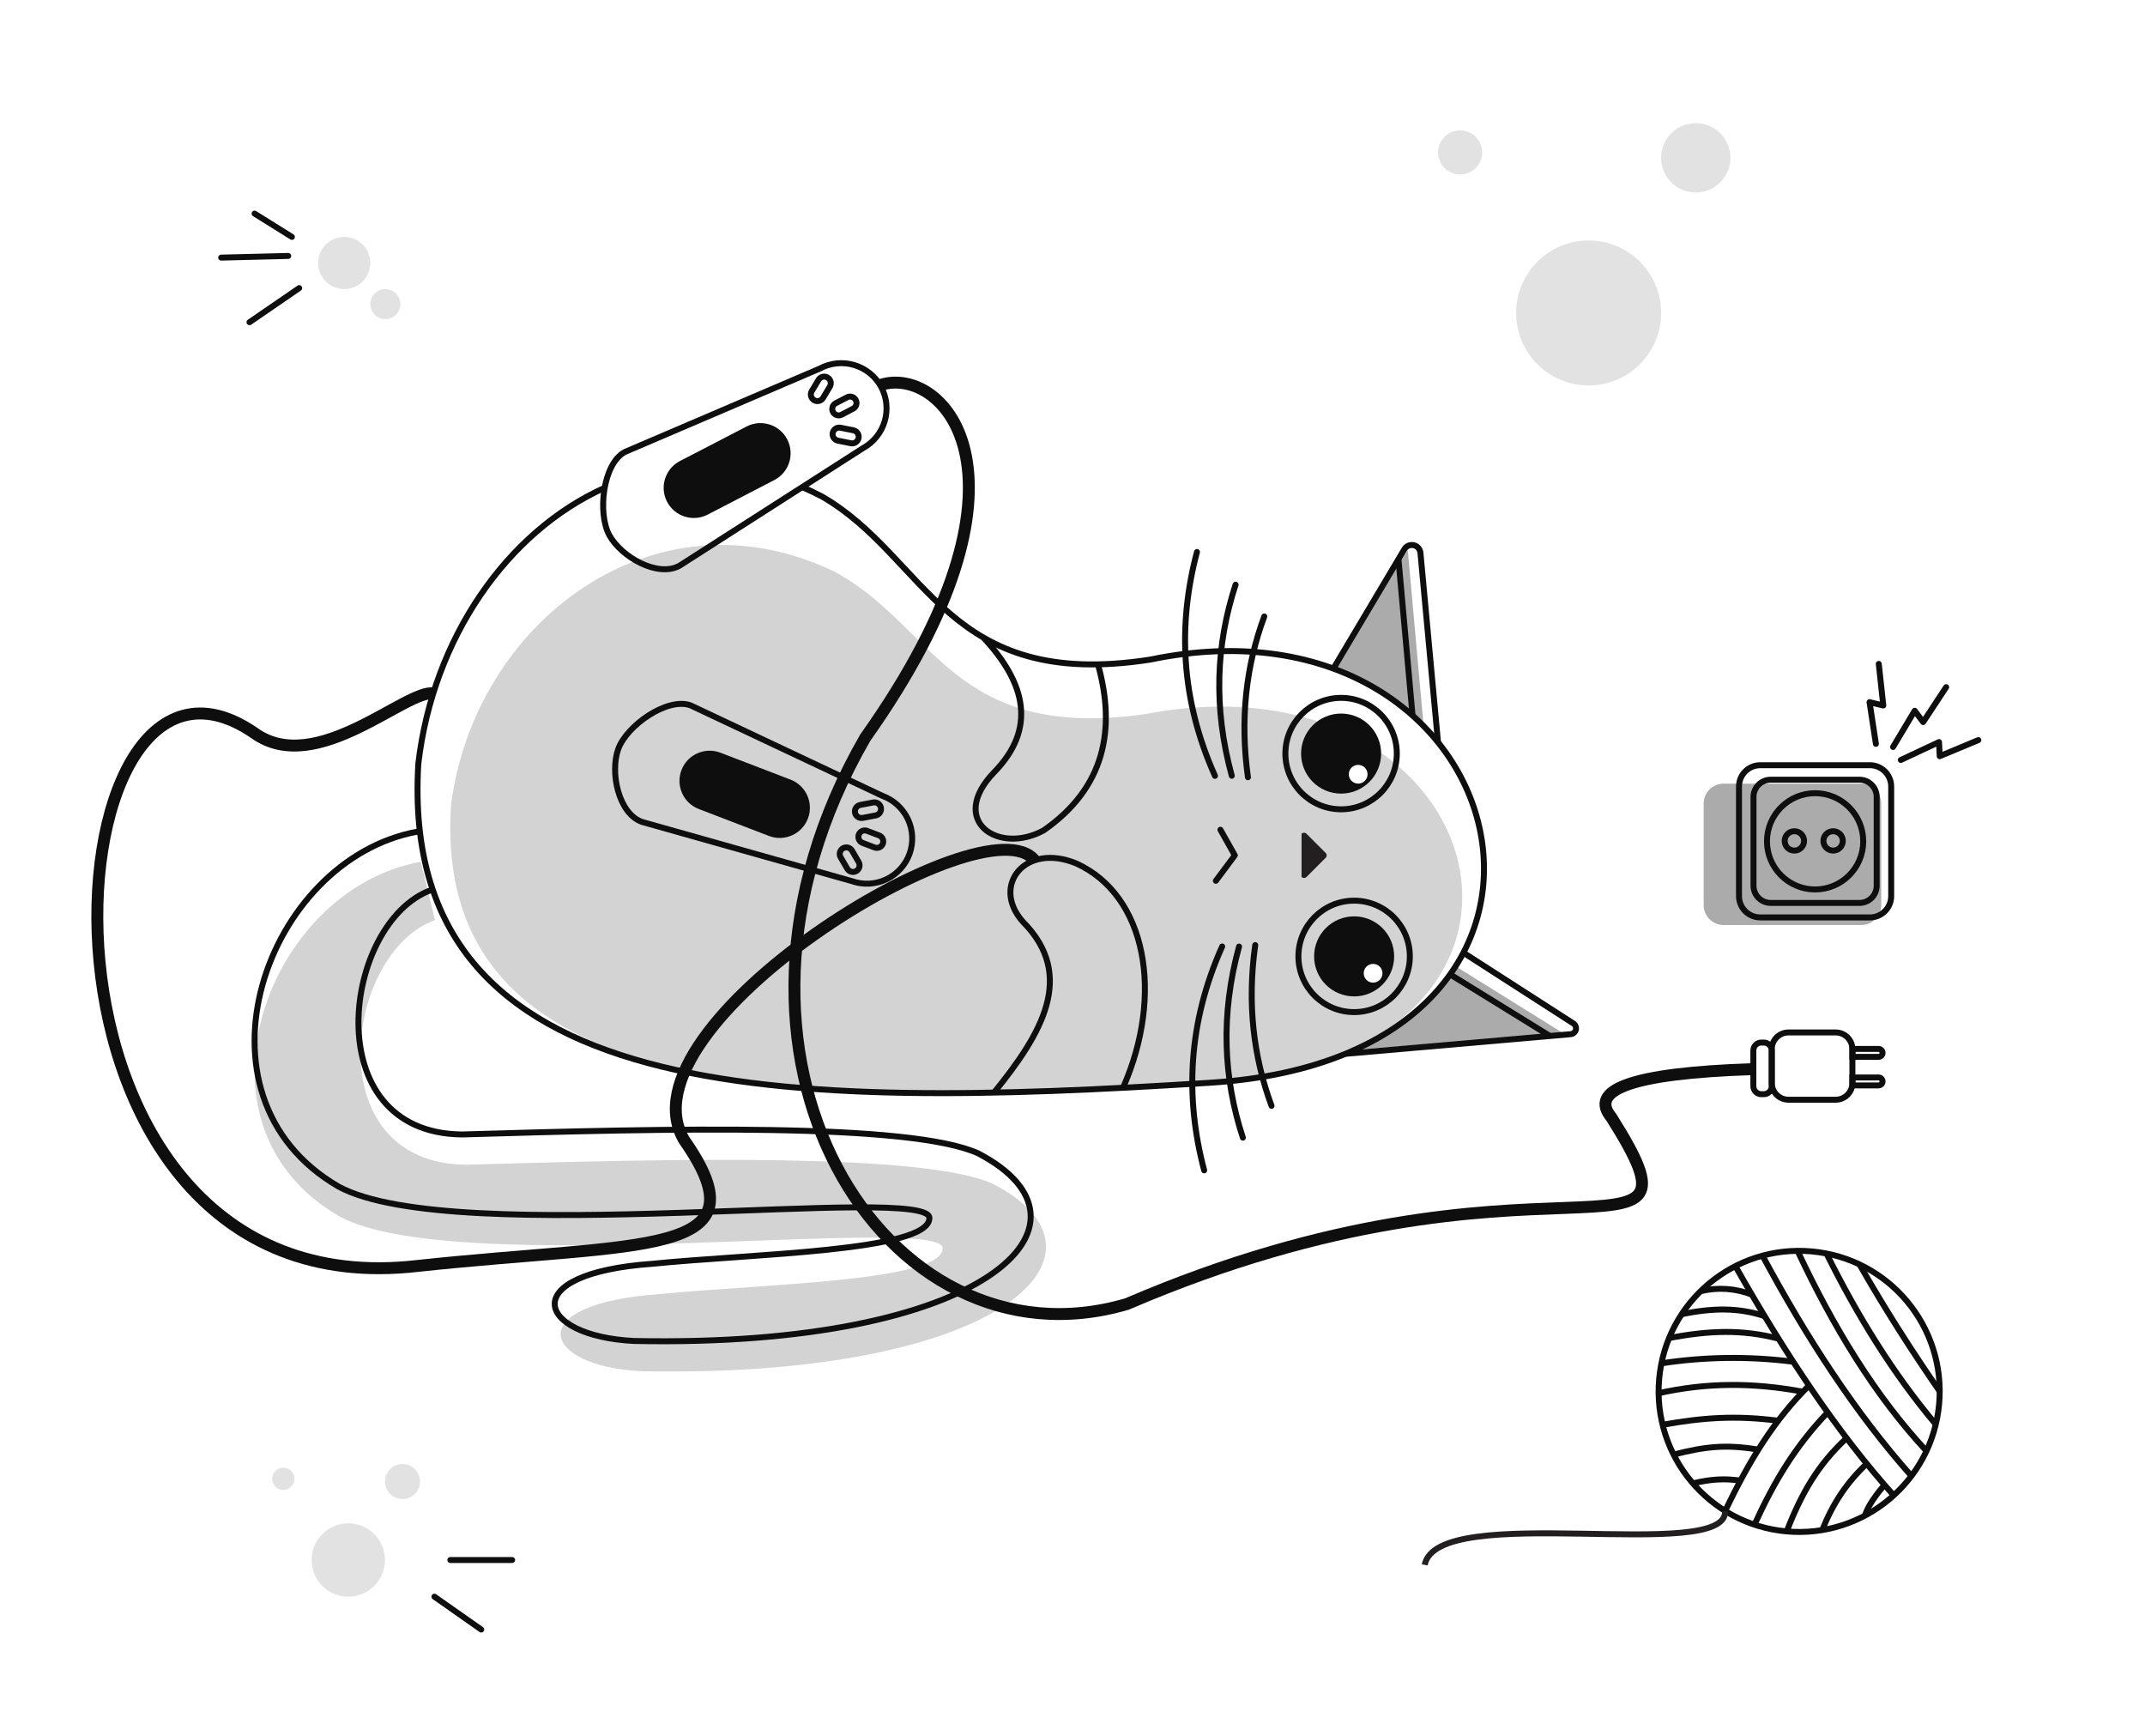 <svg width="1080" height="874" viewBox="0 0 1080 874" fill="none" xmlns="http://www.w3.org/2000/svg">
<rect x="0" y="0" width="1080" height="874" fill="#808080" stroke="none"/>
<g clip-path="url(#clip0_1:87)">
<rect width="1080" height="874" fill="white"/>
<path d="M976.343 706.797C979.844 667.875 951.129 633.483 912.207 629.982C873.284 626.481 838.893 655.196 835.392 694.118C831.891 733.041 860.606 767.432 899.528 770.933C938.451 774.434 972.842 745.72 976.343 706.797Z" stroke="#0E0E0E" stroke-width="3" stroke-miterlimit="10"/>
<path d="M953.489 752.81C925.309 721.46 898.989 681.81 873.759 637.41" stroke="#0E0E0E" stroke-width="3" stroke-miterlimit="10"/>
<path d="M962.409 743.04C934.349 711.47 909.809 673.8 887.409 632.14" stroke="#0E0E0E" stroke-width="3" stroke-miterlimit="10"/>
<path d="M969.979 730.47C943.929 702.41 922.979 667.92 904.889 629.33" stroke="#0E0E0E" stroke-width="3" stroke-miterlimit="10"/>
<path d="M974.669 717.05C953.299 691.66 935.219 662.47 919.419 630.63" stroke="#0E0E0E" stroke-width="3" stroke-miterlimit="10"/>
<path d="M976.899 700.8C962.989 680.72 949.259 659.33 936.239 636.53" stroke="#0E0E0E" stroke-width="3" stroke-miterlimit="10"/>
<path d="M929.729 724.01C915.319 737.35 907.059 751.73 899.579 770.95" stroke="#0E0E0E" stroke-width="3" stroke-miterlimit="10"/>
<path d="M920.239 711.01C903.889 728.15 893.479 745.49 883.359 767.56" stroke="#0E0E0E" stroke-width="3" stroke-miterlimit="10"/>
<path d="M940.269 736.49C929.609 746.49 922.799 757 917.469 770.29" stroke="#0E0E0E" stroke-width="3" stroke-miterlimit="10"/>
<path d="M948.729 747.7C948.729 747.7 940.829 756.44 939.019 762.98" stroke="#0E0E0E" stroke-width="3" stroke-miterlimit="10"/>
<path d="M911.239 697.1C893.359 714.64 880.959 734.92 868.599 760.63" stroke="#0E0E0E" stroke-width="3" stroke-miterlimit="10"/>
<path d="M876.799 745.45C868.099 744.12 861.359 744.68 852.349 746.75" stroke="#0E0E0E" stroke-width="3" stroke-miterlimit="10"/>
<path d="M884.729 729.68C868.669 727.02 858.139 728.32 842.669 732.26" stroke="#0E0E0E" stroke-width="3" stroke-miterlimit="10"/>
<path d="M895.099 715.19C873.589 712.46 857.289 713.68 837.099 717.26" stroke="#0E0E0E" stroke-width="3" stroke-miterlimit="10"/>
<path d="M907.999 700.66C882.609 695.92 859.299 695.94 834.729 701.45" stroke="#0E0E0E" stroke-width="3" stroke-miterlimit="10"/>
<path d="M902.469 685.48C880.408 682.703 858.067 683.009 836.089 686.39" stroke="#0E0E0E" stroke-width="3" stroke-miterlimit="10"/>
<path d="M895.729 673.98C877.279 669.13 860.659 669.75 840.399 673.6" stroke="#0E0E0E" stroke-width="3" stroke-miterlimit="10"/>
<path d="M888.519 662.57C875.059 658.18 862.519 658.41 846.719 661.57" stroke="#0E0E0E" stroke-width="3" stroke-miterlimit="10"/>
<path d="M882.219 651.81C873.961 648.554 864.9 647.922 856.269 650" stroke="#0E0E0E" stroke-width="3" stroke-miterlimit="10"/>
<path d="M670.529 336.68L708.809 276.97L716.809 365.82C703.289 351.35 684.099 340.79 670.529 336.68Z" fill="#ABABAB"/>
<path d="M733.339 486.71L787.969 520.71L679.119 528.71C697.729 523.08 729.409 500.35 733.339 486.71Z" fill="#ABABAB"/>
<path d="M576.779 359.48C754.729 325.35 810.229 534.35 604.729 545.79C403.479 557.49 216.989 557.72 227.099 405.18C238.919 313.03 329.559 244.18 420.099 287.75C470.729 314.85 479.199 373.44 576.779 359.48Z" fill="#D3D3D3"/>
<path d="M403.899 245.22C407.279 246.667 410.663 248.277 414.049 250.05C467.379 281.05 476.319 348.05 579.159 332.05C766.669 293.05 825.159 532.05 608.639 545.11C396.539 558.49 200.009 558.75 210.639 384.31C218.089 321.24 255.299 267.71 304.429 245.57" stroke="#0E0E0E" stroke-width="3" stroke-miterlimit="10"/>
<path d="M671.339 336.61L707.109 276.47C707.582 275.682 708.29 275.064 709.135 274.703C709.979 274.342 710.916 274.257 711.812 274.46C712.708 274.662 713.516 275.143 714.123 275.833C714.729 276.522 715.103 277.386 715.189 278.3L724.039 373.74" stroke="#0E0E0E" stroke-width="3" stroke-miterlimit="10"/>
<path d="M736.849 479.63L792.179 515.22C792.695 515.552 793.093 516.037 793.319 516.607C793.545 517.177 793.587 517.804 793.44 518.399C793.292 518.994 792.962 519.528 792.496 519.926C792.029 520.325 791.45 520.567 790.839 520.62L677.529 530.5" stroke="#0E0E0E" stroke-width="3" stroke-miterlimit="10"/>
<path d="M711.219 360.26L704.119 281.5" stroke="#0E0E0E" stroke-width="3" stroke-miterlimit="10"/>
<path d="M730.149 490.55L780.359 521.53" stroke="#0E0E0E" stroke-width="3" stroke-miterlimit="10"/>
<path d="M495.049 320.88C516.939 344.32 521.769 367.09 500.439 388.88C477.209 413.08 502.439 430.5 525.439 418.06C556.339 396.62 561.959 367.06 552.829 334.5" stroke="#0E0E0E" stroke-width="3" stroke-miterlimit="10"/>
<path d="M500.439 550.07C524.499 520.46 541.979 491.15 514.959 463.96C498.879 445.87 516.079 423.96 541.959 434.7C577.249 450.78 586.179 500.59 565.429 547.64" stroke="#0E0E0E" stroke-width="3" stroke-miterlimit="10"/>
<path d="M434.529 225.6L342.099 284.82C331.099 290.82 312.779 280.39 306.779 269.39C300.779 258.39 303.529 233.58 314.529 227.58L412.699 185.58C418.006 182.704 424.235 182.045 430.027 183.746C435.818 185.447 440.701 189.371 443.609 194.66V194.66C446.495 199.97 447.159 206.206 445.458 212.005C443.756 217.803 439.827 222.692 434.529 225.6V225.6Z" stroke="#0E0E0E" stroke-width="3" stroke-miterlimit="10"/>
<path d="M375.899 214.704L342.348 232.095C334.9 235.956 331.991 245.121 335.85 252.567C339.71 260.012 348.876 262.919 356.324 259.058L389.875 241.667C397.323 237.806 400.232 228.641 396.373 221.195C392.513 213.749 383.347 210.843 375.899 214.704Z" fill="#0E0E0E"/>
<path d="M412.13 191.212L408.728 196.903C407.787 198.476 408.301 200.515 409.874 201.456C411.448 202.397 413.487 201.883 414.427 200.31L417.829 194.619C418.77 193.045 418.257 191.006 416.683 190.066C415.109 189.125 413.071 189.638 412.13 191.212Z" stroke="#0E0E0E" stroke-width="3" stroke-miterlimit="10"/>
<path d="M421.881 221.837L428.382 223.138C430.18 223.498 431.93 222.332 432.29 220.534C432.649 218.736 431.484 216.987 429.686 216.627L423.185 215.326C421.387 214.966 419.638 216.132 419.278 217.93C418.918 219.728 420.084 221.477 421.881 221.837Z" stroke="#0E0E0E" stroke-width="3" stroke-miterlimit="10"/>
<path d="M429.509 205.758C431.096 204.93 431.711 202.973 430.883 201.386C430.056 199.8 428.099 199.185 426.512 200.012L420.776 203.005C419.189 203.832 418.574 205.79 419.402 207.376C420.229 208.963 422.186 209.578 423.773 208.75L429.509 205.758Z" stroke="#0E0E0E" stroke-width="3" stroke-miterlimit="10"/>
<path d="M428.839 443.55L323.189 413.75C311.399 409.51 307.039 388.88 311.279 377.09C315.519 365.3 335.899 350.89 347.689 355.09L444.249 400.63C449.922 402.689 454.55 406.91 457.123 412.369C459.695 417.829 460.003 424.084 457.979 429.77V429.77C455.93 435.452 451.714 440.092 446.253 442.674C440.793 445.256 434.532 445.571 428.839 443.55V443.55Z" stroke="#0E0E0E" stroke-width="3" stroke-miterlimit="10"/>
<path d="M398.033 392.474L362.753 378.931C354.921 375.925 346.135 379.834 343.13 387.664C340.124 395.493 344.037 404.277 351.869 407.284L387.149 420.827C394.981 423.833 403.767 419.923 406.772 412.094C409.777 404.264 405.865 395.48 398.033 392.474Z" fill="#0E0E0E"/>
<path d="M439.657 403.983L433.143 405.217C431.341 405.558 430.158 407.296 430.499 409.097C430.841 410.899 432.578 412.082 434.379 411.741L440.893 410.507C442.695 410.165 443.879 408.428 443.537 406.627C443.196 404.825 441.459 403.641 439.657 403.983Z" stroke="#0E0E0E" stroke-width="3" stroke-miterlimit="10"/>
<path d="M423.256 431.585L426.599 437.311C427.523 438.894 429.556 439.428 431.14 438.504C432.723 437.579 433.257 435.546 432.333 433.963L428.99 428.237C428.065 426.654 426.032 426.12 424.449 427.044C422.865 427.969 422.331 430.002 423.256 431.585Z" stroke="#0E0E0E" stroke-width="3" stroke-miterlimit="10"/>
<path d="M440.324 426.626C441.996 427.263 443.868 426.424 444.505 424.751C445.142 423.079 444.303 421.207 442.631 420.57L436.584 418.268C434.912 417.631 433.04 418.47 432.403 420.142C431.766 421.814 432.606 423.686 434.278 424.323L440.324 426.626Z" stroke="#0E0E0E" stroke-width="3" stroke-miterlimit="10"/>
<path d="M211.859 433.83C134.039 447.76 90.669 566.69 171.289 612.58C230.829 644.35 477.099 610.7 474.629 628.66C473.759 645.24 382.629 646.43 332.519 651.44C261.799 656.26 272.429 687.83 322.959 690.3C504.399 693.91 568.509 630.95 499.579 595.81C464.349 580.35 340.389 583.27 234.729 586.35C159.329 585.69 173.449 479.35 219.009 463.23" fill="#D3D3D3"/>
<path d="M210.249 418.65C133.929 432.57 91.399 551.5 170.459 597.35C228.849 629.12 470.359 595.47 467.939 613.43C467.089 630.01 377.749 631.2 328.579 636.21C259.229 641.03 269.649 672.6 319.199 675.07C497.129 678.68 559.999 615.72 492.409 580.58C457.859 565.09 336.289 568.04 232.669 571.11C158.729 570.45 172.579 464.11 217.249 447.99" stroke="#0E0E0E" stroke-width="3" stroke-miterlimit="10"/>
<path d="M675.239 407.42C690.731 407.42 703.289 394.862 703.289 379.37C703.289 363.878 690.731 351.32 675.239 351.32C659.748 351.32 647.189 363.878 647.189 379.37C647.189 394.862 659.748 407.42 675.239 407.42Z" stroke="#0E0E0E" stroke-width="3" stroke-miterlimit="10"/>
<path d="M675.239 399.52C686.368 399.52 695.389 390.499 695.389 379.37C695.389 368.241 686.368 359.22 675.239 359.22C664.111 359.22 655.089 368.241 655.089 379.37C655.089 390.499 664.111 399.52 675.239 399.52Z" fill="#0E0E0E"/>
<path d="M681.799 509.51C697.291 509.51 709.849 496.952 709.849 481.46C709.849 465.968 697.291 453.41 681.799 453.41C666.308 453.41 653.749 465.968 653.749 481.46C653.749 496.952 666.308 509.51 681.799 509.51Z" stroke="#0E0E0E" stroke-width="3" stroke-miterlimit="10"/>
<path d="M681.799 501.61C692.928 501.61 701.949 492.589 701.949 481.46C701.949 470.331 692.928 461.31 681.799 461.31C670.671 461.31 661.649 470.331 661.649 481.46C661.649 492.589 670.671 501.61 681.799 501.61Z" fill="#0E0E0E"/>
<path d="M657.819 419.73L667.449 429.36C667.777 429.691 667.961 430.139 667.961 430.605C667.961 431.071 667.777 431.519 667.449 431.85L657.819 441.48C657.488 441.808 657.041 441.992 656.574 441.992C656.108 441.992 655.661 441.808 655.329 441.48V419.73C655.661 419.402 656.108 419.218 656.574 419.218C657.041 419.218 657.488 419.402 657.819 419.73Z" fill="#231F20"/>
<path d="M614.479 417.71L621.729 430.6L612.179 443.41" stroke="#0E0E0E" stroke-width="3" stroke-linecap="round" stroke-linejoin="round"/>
<path d="M628.339 391.28C624.229 361.85 627.429 335.03 636.559 310.34" stroke="#0E0E0E" stroke-width="3" stroke-linecap="round" stroke-linejoin="round"/>
<path d="M620.199 390.53C610.809 356.27 612.279 324.38 622.119 294.32" stroke="#0E0E0E" stroke-width="3" stroke-linecap="round" stroke-linejoin="round"/>
<path d="M611.729 390.58C594.529 352.13 592.909 314.65 602.669 277.88" stroke="#0E0E0E" stroke-width="3" stroke-linecap="round" stroke-linejoin="round"/>
<path d="M631.999 475.77C627.889 505.2 631.089 532.02 640.219 556.71" stroke="#0E0E0E" stroke-width="3" stroke-linecap="round" stroke-linejoin="round"/>
<path d="M623.859 476.52C614.469 510.78 615.939 542.67 625.779 572.73" stroke="#0E0E0E" stroke-width="3" stroke-linecap="round" stroke-linejoin="round"/>
<path d="M615.359 476.47C598.159 514.92 596.539 552.4 606.299 589.17" stroke="#0E0E0E" stroke-width="3" stroke-linecap="round" stroke-linejoin="round"/>
<path d="M218.409 349.1C204.729 346.6 159.309 391.37 128.179 369.1C20.729 294.98 0.149 661.51 210.249 637.3C324.039 625.05 386.089 633.44 344.579 574.1C309.729 516.24 496.449 401.65 520.989 433.2" stroke="#0E0E0E" stroke-width="6" stroke-linejoin="round"/>
<path d="M882.809 538.21C819.979 540.26 800.059 548.98 811.339 562.53C865.449 648.25 775.599 567.03 567.449 656.46C445.939 692.25 343.209 531.74 435.659 371.35C528.659 240.3 475.229 183.87 443.609 193.7" stroke="#0E0E0E" stroke-width="6" stroke-miterlimit="10"/>
<path d="M888.059 524.84H886.819C884.605 524.84 882.809 526.635 882.809 528.85V546.83C882.809 549.045 884.605 550.84 886.819 550.84H888.059C890.274 550.84 892.069 549.045 892.069 546.83V528.85C892.069 526.635 890.274 524.84 888.059 524.84Z" stroke="#0E0E0E" stroke-width="3" stroke-miterlimit="10"/>
<path d="M924.249 519.76H900.499C895.844 519.76 892.069 523.534 892.069 528.19V545.19C892.069 549.846 895.844 553.62 900.499 553.62H924.249C928.905 553.62 932.679 549.846 932.679 545.19V528.19C932.679 523.534 928.905 519.76 924.249 519.76Z" stroke="#0E0E0E" stroke-width="3" stroke-miterlimit="10"/>
<path d="M932.679 528.04H945.859C946.39 528.04 946.898 528.251 947.274 528.626C947.649 529.001 947.859 529.51 947.859 530.04C947.859 530.57 947.649 531.079 947.274 531.454C946.898 531.829 946.39 532.04 945.859 532.04H932.679V528.12V528.04Z" stroke="#0E0E0E" stroke-width="3" stroke-miterlimit="10"/>
<path d="M932.679 542.41H945.859C946.39 542.41 946.898 542.621 947.274 542.996C947.649 543.371 947.859 543.88 947.859 544.41C947.859 544.94 947.649 545.449 947.274 545.824C946.898 546.199 946.39 546.41 945.859 546.41H932.679V542.49V542.41Z" stroke="#0E0E0E" stroke-width="3" stroke-miterlimit="10"/>
<path d="M937.149 394.49H867.839C862.289 394.49 857.789 398.99 857.789 404.54V455.62C857.789 461.17 862.289 465.67 867.839 465.67H937.149C942.7 465.67 947.199 461.17 947.199 455.62V404.54C947.199 398.99 942.7 394.49 937.149 394.49Z" fill="#ABABAB"/>
<path d="M941.489 385.22H886.299C880.379 385.22 875.579 390.02 875.579 395.94V451.13C875.579 457.051 880.379 461.85 886.299 461.85H941.489C947.41 461.85 952.209 457.051 952.209 451.13V395.94C952.209 390.02 947.41 385.22 941.489 385.22Z" stroke="#0E0E0E" stroke-width="3" stroke-miterlimit="10"/>
<path d="M936.229 392.52H891.559C886.766 392.52 882.879 396.406 882.879 401.2V445.87C882.879 450.664 886.766 454.55 891.559 454.55H936.229C941.023 454.55 944.909 450.664 944.909 445.87V401.2C944.909 396.406 941.023 392.52 936.229 392.52Z" stroke="#0E0E0E" stroke-width="3" stroke-miterlimit="10"/>
<path d="M903.459 428.21C906.155 428.21 908.339 426.025 908.339 423.33C908.339 420.635 906.155 418.45 903.459 418.45C900.764 418.45 898.579 420.635 898.579 423.33C898.579 426.025 900.764 428.21 903.459 428.21Z" stroke="#0E0E0E" stroke-width="3" stroke-miterlimit="10"/>
<path d="M922.969 428.21C925.665 428.21 927.849 426.025 927.849 423.33C927.849 420.635 925.665 418.45 922.969 418.45C920.274 418.45 918.089 420.635 918.089 423.33C918.089 426.025 920.274 428.21 922.969 428.21Z" stroke="#0E0E0E" stroke-width="3" stroke-miterlimit="10"/>
<path d="M913.899 447.77C927.281 447.77 938.129 436.922 938.129 423.54C938.129 410.158 927.281 399.31 913.899 399.31C900.517 399.31 889.669 410.158 889.669 423.54C889.669 436.922 900.517 447.77 913.899 447.77Z" stroke="#0E0E0E" stroke-width="3" stroke-miterlimit="10"/>
<path d="M683.839 394.49C686.446 394.49 688.559 392.377 688.559 389.77C688.559 387.163 686.446 385.05 683.839 385.05C681.233 385.05 679.119 387.163 679.119 389.77C679.119 392.377 681.233 394.49 683.839 394.49Z" fill="white"/>
<path d="M691.349 494.68C693.956 494.68 696.069 492.567 696.069 489.96C696.069 487.353 693.956 485.24 691.349 485.24C688.743 485.24 686.629 487.353 686.629 489.96C686.629 492.567 688.743 494.68 691.349 494.68Z" fill="white"/>
<path d="M111.359 129.69L145.109 128.85" stroke="#0E0E0E" stroke-width="3" stroke-miterlimit="10" stroke-linecap="round"/>
<path d="M125.619 162.21L150.649 145.03" stroke="#0E0E0E" stroke-width="3" stroke-miterlimit="10" stroke-linecap="round"/>
<path d="M202.659 754.66C207.53 754.66 211.479 750.711 211.479 745.84C211.479 740.969 207.53 737.02 202.659 737.02C197.788 737.02 193.839 740.969 193.839 745.84C193.839 750.711 197.788 754.66 202.659 754.66Z" fill="#E2E2E2"/>
<path d="M175.369 803.8C185.565 803.8 193.829 795.535 193.829 785.34C193.829 775.145 185.565 766.88 175.369 766.88C165.174 766.88 156.909 775.145 156.909 785.34C156.909 795.535 165.174 803.8 175.369 803.8Z" fill="#E2E2E2"/>
<path d="M173.319 145.54C180.576 145.54 186.459 139.657 186.459 132.4C186.459 125.143 180.576 119.26 173.319 119.26C166.062 119.26 160.179 125.143 160.179 132.4C160.179 139.657 166.062 145.54 173.319 145.54Z" fill="#E2E2E2"/>
<path d="M194.019 160.66C198.195 160.66 201.579 157.275 201.579 153.1C201.579 148.925 198.195 145.54 194.019 145.54C189.844 145.54 186.459 148.925 186.459 153.1C186.459 157.275 189.844 160.66 194.019 160.66Z" fill="#E2E2E2"/>
<path d="M142.639 750.07C145.738 750.07 148.249 747.558 148.249 744.46C148.249 741.362 145.738 738.85 142.639 738.85C139.541 738.85 137.029 741.362 137.029 744.46C137.029 747.558 139.541 750.07 142.639 750.07Z" fill="#E2E2E2"/>
<path d="M853.819 96.9C863.457 96.9 871.269 89.087 871.269 79.45C871.269 69.813 863.457 62 853.819 62C844.182 62 836.369 69.813 836.369 79.45C836.369 89.087 844.182 96.9 853.819 96.9Z" fill="#E2E2E2"/>
<path d="M799.869 194.05C820.028 194.05 836.369 177.708 836.369 157.55C836.369 137.392 820.028 121.05 799.869 121.05C779.711 121.05 763.369 137.392 763.369 157.55C763.369 177.708 779.711 194.05 799.869 194.05Z" fill="#E2E2E2"/>
<path d="M735.149 87.83C741.28 87.83 746.249 82.86 746.249 76.73C746.249 70.6 741.28 65.63 735.149 65.63C729.019 65.63 724.049 70.6 724.049 76.73C724.049 82.86 729.019 87.83 735.149 87.83Z" fill="#E2E2E2"/>
<path d="M128.179 107.54L146.969 119.26" stroke="#0E0E0E" stroke-width="3" stroke-miterlimit="10" stroke-linecap="round"/>
<path d="M868.599 760.63C870.039 787.39 723.499 755.35 717.339 787.79" stroke="#231F20" stroke-width="3" stroke-miterlimit="10"/>
<path d="M979.889 345.92L968.309 363.51L964.039 357.82L953.149 376.04" stroke="#0E0E0E" stroke-width="3" stroke-linecap="round" stroke-linejoin="round"/>
<path d="M945.959 334.23L948.229 355.16L941.309 353.49L944.509 374.48" stroke="#0E0E0E" stroke-width="3" stroke-linecap="round" stroke-linejoin="round"/>
<path d="M996.079 372.58L976.639 380.68L976.289 373.57L957.059 382.58" stroke="#0E0E0E" stroke-width="3" stroke-linecap="round" stroke-linejoin="round"/>
<path d="M226.729 785.34H257.859" stroke="#0E0E0E" stroke-width="3" stroke-miterlimit="10" stroke-linecap="round"/>
<path d="M218.729 803.8L242.299 820.35" stroke="#0E0E0E" stroke-width="3" stroke-miterlimit="10" stroke-linecap="round"/>
</g>
<defs>
<clipPath id="clip0_1:87">
<rect width="1080" height="874" fill="white"/>
</clipPath>
</defs>
</svg>
